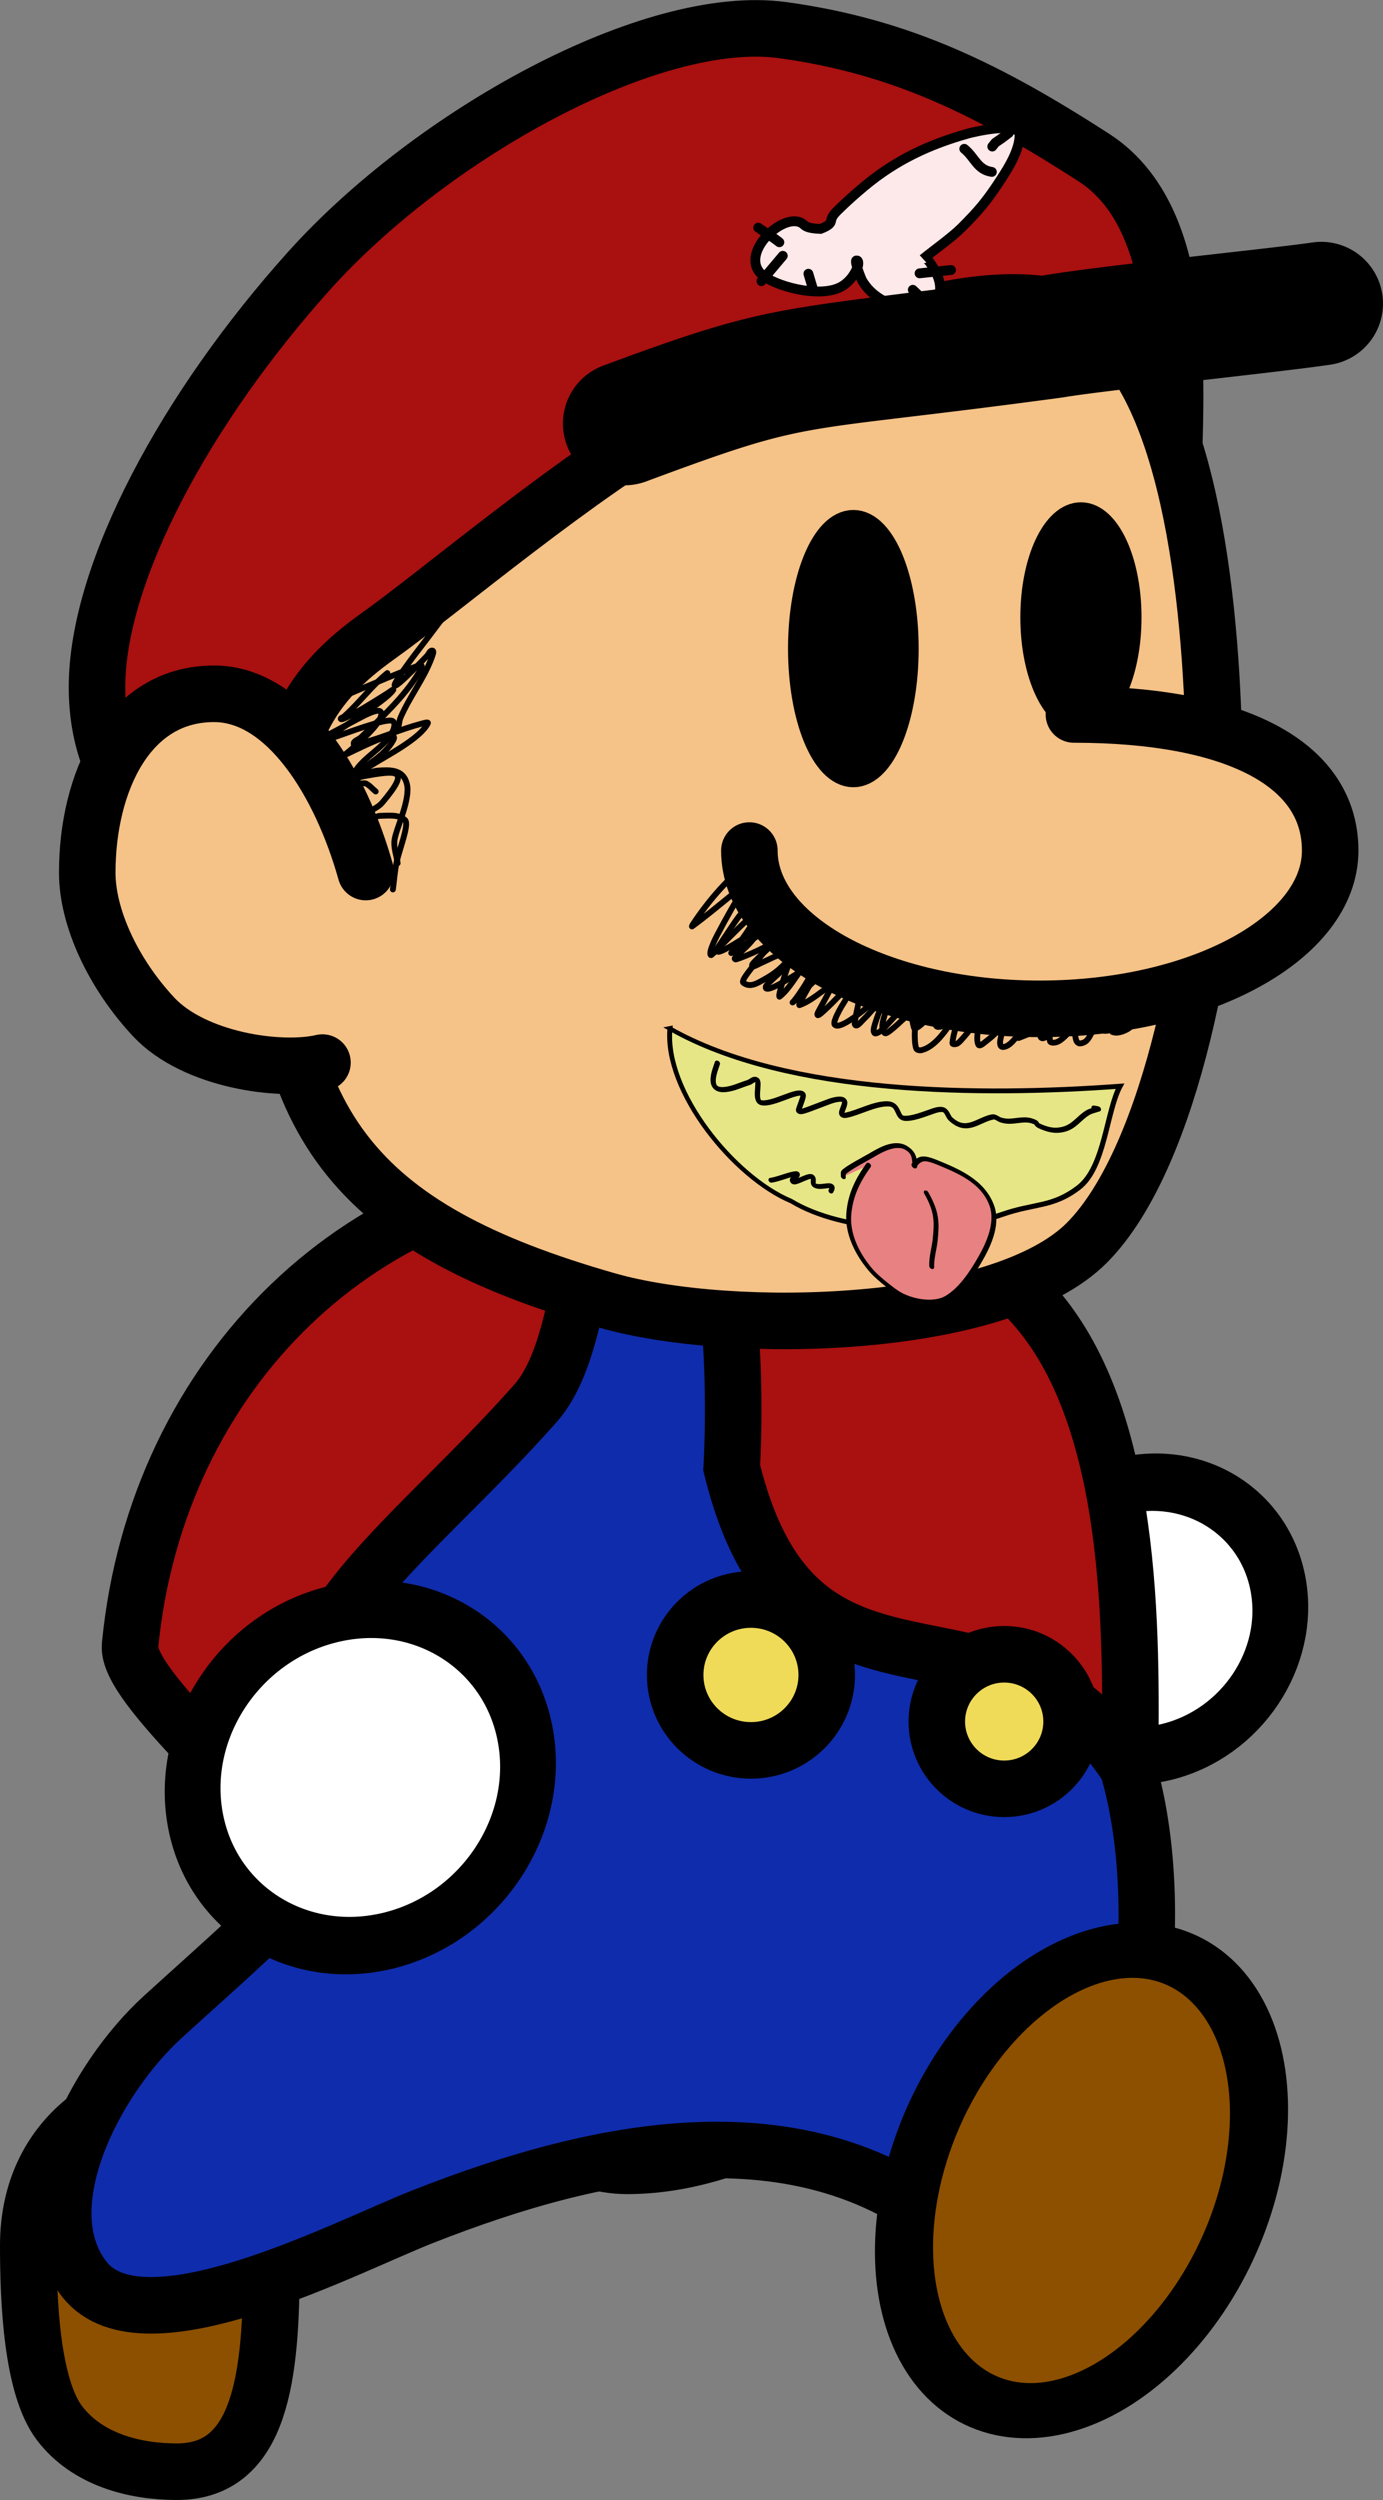 <?xml version="1.0" encoding="UTF-8" standalone="no"?>
<!-- Created with Inkscape (http://www.inkscape.org/) -->

<svg
   width="100.325mm"
   height="181.226mm"
   viewBox="0 0 100.325 181.226"
   version="1.1"
   id="svg5"
   inkscape:export-filename="cursed-mario.png"
   inkscape:export-xdpi="96"
   inkscape:export-ydpi="96"
   inkscape:version="1.2.2 (b0a8486541, 2022-12-01)"
   sodipodi:docname="cursed-mario_inkscape_file.svg"
   xmlns:inkscape="http://www.inkscape.org/namespaces/inkscape"
   xmlns:sodipodi="http://sodipodi.sourceforge.net/DTD/sodipodi-0.dtd"
   xmlns="http://www.w3.org/2000/svg"
   xmlns:svg="http://www.w3.org/2000/svg">
  <rect x="0" y="0" width="100.325" height="181.226" fill="#808080" stroke="none"/>
  <sodipodi:namedview
     id="namedview7"
     pagecolor="#505050"
     bordercolor="#eeeeee"
     borderopacity="1"
     inkscape:showpageshadow="0"
     inkscape:pageopacity="0"
     inkscape:pagecheckerboard="0"
     inkscape:deskcolor="#505050"
     inkscape:document-units="mm"
     showgrid="false"
     inkscape:zoom="0.57929786"
     inkscape:cx="650.78783"
     inkscape:cy="363.37093"
     inkscape:window-width="1918"
     inkscape:window-height="1174"
     inkscape:window-x="0"
     inkscape:window-y="24"
     inkscape:window-maximized="1"
     inkscape:current-layer="g4125" />
  <defs
     id="defs2" />
  <g
     inkscape:label="Layer 1"
     inkscape:groupmode="layer"
     id="layer1"
     transform="translate(-58.113,-25.235)">
    <g
       id="g4065"
       inkscape:label="body"
       transform="translate(1.246,-2.033)"
       style="stroke-width:4.1;stroke-dasharray:none"
       inkscape:export-filename="cursed-mario.png"
       inkscape:export-xdpi="96"
       inkscape:export-ydpi="96">
      <ellipse
         style="fill:#ffffff;fill-opacity:1;stroke:#000000;stroke-width:4.105;stroke-dasharray:none;stroke-opacity:1"
         id="ellipse1685"
         cx="112.852"
         cy="174.565"
         rx="10.056"
         ry="9.765"
         inkscape:label="right glove"
         transform="matrix(0.97,-0.242,0.174,0.985,0,0)" />
      <path
         id="path1740"
         style="fill:#a91010;stroke:#000000;stroke-width:4.1;stroke-dasharray:none"
         inkscape:label="red shirt"
         d="m 138.844,156.796 c 0,8.298 -6.908,8.676 -13.53,15.634 -6.621,6.958 -15.185,11.842 -22.955,11.842 -7.77,0 -13.471,-10.386 -20.165,-18.667 -6.694,-8.281 -16.181,-16.06 -15.891,-19.067 1.917,-19.834 17.138,-34.529 36.056,-34.529 9.459,0 23.761,1.999 30.517,11.121 6.756,9.122 5.967,25.368 5.967,33.666 z"
         sodipodi:nodetypes="ssssssss" />
      <path
         id="path1663"
         style="fill:#8d5000;stroke:#000000;stroke-width:4.1;stroke-dasharray:none"
         inkscape:label="left foot"
         d="m 76.557,191.328 c -10e-7,8.079 -0.703,15.116 -6.859,15.116 -3.078,0 -6.495,-0.871 -8.512,-3.518 -2.017,-2.647 -2.269,-8.835 -2.269,-12.875 -10e-7,-8.079 6.474,-11.935 12.63,-11.935 6.156,0 5.009,5.133 5.009,13.212 z"
         sodipodi:nodetypes="ssssss" />
      <path
         id="path1533"
         style="fill:#0f2cac;fill-opacity:1;stroke:#000000;stroke-width:4.1;stroke-dasharray:none;stroke-opacity:1"
         d="m 95.721,128.984 c -9.37,10.604 -20.818,17.853 -14.741,26.408 3.317,4.669 -3.173,9.783 -12.288,18.069 -4.925,4.477 -9.82,13.832 -5.688,19.056 4.256,5.38 18.913,-2.355 24.555,-4.571 12.742,-5.005 28.949,-8.763 40.349,2.765 11.579,-2.585 14.17,-24.022 10.758,-35.348 -9.102,-13.89 -23.824,-1.663 -28.721,-21.695 0,0 1.37,-21.739 -5.608,-22.655 -5.939,-0.78 -4.184,12.955 -8.617,17.972 z"
         sodipodi:nodetypes="ssssssssss"
         inkscape:label="bottom layer overalls" />
      <ellipse
         style="fill:#ffffff;fill-opacity:1;stroke:#000000;stroke-width:4.105;stroke-dasharray:none;stroke-opacity:1"
         id="path1605"
         cx="54.729"
         cy="171.941"
         rx="12.353"
         ry="11.995"
         inkscape:label="left glove"
         transform="matrix(0.97,-0.242,0.174,0.985,0,0)" />
      <ellipse
         style="fill:#8d5000;fill-opacity:1;stroke:#000000;stroke-width:4.109;stroke-dasharray:none;stroke-opacity:1"
         id="path1391"
         cx="191.567"
         cy="145.553"
         rx="11.784"
         ry="17.484"
         transform="matrix(0.967,0.254,-0.343,0.939,0,0)"
         inkscape:label="right foot" />
      <ellipse
         style="fill:#f0db59;fill-opacity:1;stroke:#000000;stroke-width:4.1;stroke-dasharray:none;stroke-opacity:1"
         id="path3996"
         cx="111.342"
         cy="148.687"
         rx="5.497"
         ry="5.468" />
      <ellipse
         style="fill:#f0db59;fill-opacity:1;stroke:#000000;stroke-width:4.1;stroke-dasharray:none;stroke-opacity:1"
         id="ellipse3998"
         cx="129.713"
         cy="152.065"
         rx="4.888"
         ry="4.877" />
    </g>
    <g
       id="g4125"
       inkscape:label="head"
       style="fill:#f5c287;fill-opacity:1;stroke-width:4.1;stroke-dasharray:none"
       transform="translate(3.539,20.502)">
      <path
         id="path4247"
         style="fill:#a91010;fill-opacity:1;stroke:#000000;stroke-width:4.1;stroke-dasharray:none"
         inkscape:label="shell"
         transform="translate(1.934,-0.885)"
         d="m 137.638,44.39 c 0,16.675 -15.537,30.193 -34.702,30.193 -19.165,-2e-6 -43.26,-2.469 -43.26,-19.144 0,-8.337 6.499,-20.312 15.394,-30.202 8.895,-9.89 24.864,-18.738 34.358,-17.433 8.634,1.186 14.942,4.332 22.538,9.22 7.73,4.974 5.672,19.028 5.672,27.366 z"
         sodipodi:nodetypes="sssssss" />
      <path
         id="path4119"
         style="stroke:#000000;stroke-width:4.1;stroke-dasharray:none"
         inkscape:label="main face shape"
         d="m 142.673,61.865 c 0,9.606 -2.99,26.663 -9.256,32.958 -6.266,6.295 -25.708,6.779 -34.778,4.189 C 80.253,93.761 74.132,86.155 74.541,66.947 74.731,58.022 77.152,54.298 81.983,50.853 86.814,47.407 96.383,39.19 104.64,34.522 c 8.323,-4.705 24.545,-11.647 30.81,-5.352 6.266,6.295 7.223,23.09 7.223,32.695 z"
         sodipodi:nodetypes="ssssssss" />
      <path
         id="path4121"
         style="stroke:#000000;stroke-width:4.1;stroke-linecap:round;stroke-dasharray:none"
         inkscape:label="nose"
         d="m 132.478,56.525 c 11.634,-1e-6 18.589,3.527 18.589,9.865 0,6.338 -9.431,11.475 -21.066,11.475 -11.634,10e-7 -21.066,-5.138 -21.066,-11.475"
         sodipodi:nodetypes="cssc" />
      <path
         id="path4181"
         style="fill:#f5c287;stroke:#000000;stroke-width:4.1;stroke-linecap:round;stroke-dasharray:none"
         d="m 77.966,81.76 c -3.068,0.719 -9.312,-0.17 -12.246,-3.309 -2.934,-3.139 -4.817,-7.192 -4.817,-10.456 0,-6.528 2.945,-13.007 9.246,-12.967 5.196,0.034 9.141,6.446 10.956,12.92"
         inkscape:label="ear"
         sodipodi:nodetypes="csssc" />
      <g
         id="g12617"
         inkscape:label="dick-logo"
         transform="translate(11.163,2.01)">
        <path
           style="fill:#fde9e9;fill-opacity:1;stroke:#000000;stroke-width:0.712;stroke-linecap:round;stroke-dasharray:none;stroke-opacity:1"
           d="m 101.678,18.977 c -1.332,-1.095 -4.927,2.281 -2.839,3.782 1.137,0.817 4.396,1.646 5.803,0.616 0.491,-0.359 0.737,-0.746 0.991,-1.299 0.006,-0.013 0.133,-0.504 -0.096,-0.472 -0.176,0.025 0.35,1.348 0.423,1.472 0.683,1.146 1.78,1.664 3.012,2.021 0.281,0.081 0.973,0.228 1.28,0.125 1.545,-0.515 1.637,-1.776 0.933,-2.974 -0.236,-0.402 -0.594,-0.97 -0.799,-0.765 0.638,-0.524 2.084,-1.562 2.762,-2.237 1.278,-1.274 1.874,-1.986 2.877,-3.532 0.542,-0.834 1.337,-2.103 1.347,-3.195 0.009,-1.025 -3.38,-0.216 -3.705,-0.125 -2.847,0.797 -5.253,1.922 -7.526,3.811 -0.664,0.552 -1.311,1.126 -1.925,1.732 -0.191,0.188 -0.396,0.39 -0.481,0.645 -0.066,0.199 0.038,0.417 -0.808,0.736 -0.994,-0.04 -1.098,-0.216 -1.251,-0.342 z"
           id="path12613"
           sodipodi:nodetypes="csscscssscsscsscccc" />
        <path
           style="fill:#fde9e9;fill-opacity:1;stroke:#000000;stroke-width:0.712;stroke-linecap:round;stroke-dasharray:none;stroke-opacity:1"
           d="m 121.541,14.685 c 0.781,0.637 0.938,1.522 2.002,1.674"
           id="path12742"
           transform="translate(-8.18,-1.174)" />
        <path
           style="fill:#fde9e9;fill-opacity:1;stroke:#000000;stroke-width:0.712;stroke-linecap:round;stroke-dasharray:none;stroke-opacity:1"
           d="m 124.775,13.53 c -1.148,0.899 -0.821,0.495 -1.203,0.991"
           id="path12744"
           transform="translate(-8.18,-1.174)" />
        <path
           style="fill:#fde9e9;fill-opacity:1;stroke:#000000;stroke-width:0.712;stroke-linecap:round;stroke-dasharray:none;stroke-opacity:1"
           d="m 108.126,21.459 c -0.477,-0.382 -1.054,-0.722 -1.53,-1.059"
           id="path12746"
           transform="translate(-8.18,-1.174)" />
        <path
           style="fill:#fde9e9;fill-opacity:1;stroke:#000000;stroke-width:0.712;stroke-linecap:round;stroke-dasharray:none;stroke-opacity:1"
           d="m 108.376,22.441 c -0.516,0.613 -1.033,1.225 -1.549,1.838"
           id="path12748"
           transform="translate(-8.18,-1.174)" />
        <path
           style="fill:#fde9e9;fill-opacity:1;stroke:#000000;stroke-width:0.712;stroke-linecap:round;stroke-dasharray:none;stroke-opacity:1"
           d="m 110.233,23.74 c 0.099,0.334 0.199,0.667 0.298,1.001"
           id="path12750"
           transform="translate(-8.18,-1.174)" />
        <path
           style="fill:#fde9e9;fill-opacity:1;stroke:#000000;stroke-width:0.712;stroke-linecap:round;stroke-dasharray:none;stroke-opacity:1"
           d="m 118.298,23.711 c 0.76,-0.08 1.521,-0.16 2.281,-0.241"
           id="path12752"
           transform="translate(-8.18,-1.174)" />
        <path
           style="fill:#fde9e9;fill-opacity:1;stroke:#000000;stroke-width:0.712;stroke-linecap:round;stroke-dasharray:none;stroke-opacity:1"
           d="m 117.807,24.904 c 0.318,0.302 0.635,0.603 0.953,0.905"
           id="path12754"
           transform="translate(-8.18,-1.174)" />
      </g>
    </g>
    <g
       id="g4245"
       inkscape:label="eyes"
       transform="translate(5.474,19.617)"
       style="fill:#000000;fill-opacity:1">
      <ellipse
         style="fill:#000000;fill-opacity:1;stroke:#000000;stroke-width:2.133;stroke-dasharray:none;stroke-opacity:1"
         id="path4239"
         cx="114.542"
         cy="52.636"
         rx="3.672"
         ry="8.983" />
      <ellipse
         style="fill:#000000;fill-opacity:1;stroke:#000000;stroke-width:1.808;stroke-dasharray:none;stroke-opacity:1"
         id="path4241"
         cx="131.051"
         cy="50.374"
         rx="3.491"
         ry="7.441" />
    </g>
    <path
       style="color:#000000;fill:#000000;fill-opacity:1;stroke-linecap:round;-inkscape-stroke:none"
       d="m 150.598,22.146 c -3.274,0.476 -15.182,1.659 -19.5,2.389 l 0.146,-0.023 c -19.753,2.672 -19.35,1.832 -32.096,6.564 a 4.477,4.477 0 0 0 -2.639,5.754 4.477,4.477 0 0 0 5.756,2.639 c 12.534,-4.654 10.17,-3.378 30.178,-6.084 l 0.074,-0.01 0.072,-0.012 c 3.044,-0.514 15.182,-1.757 19.297,-2.355 a 4.477,4.477 0 0 0 3.785,-5.074 4.477,4.477 0 0 0 -5.074,-3.787 z"
       id="path4406"
       inkscape:label="flap"
       transform="translate(2.72,20.666)" />
    <g
       id="g11662"
       inkscape:label="mouth"
       transform="matrix(0.825,0,0.165,0.825,5.419,18.603)">
      <path
         style="fill:#e6e686;fill-opacity:1;stroke:#000000;stroke-width:0.423;stroke-linecap:round;stroke-dasharray:none;stroke-opacity:1"
         d="m 103.096,98.419 c -1.612,5.517 3.007,13.056 7.641,15.164 3.942,2.715 12.233,3.16 18.3,1.166 3.034,-0.997 4.564,-0.606 7.209,-2.369 2.645,-1.763 3.761,-6.643 5.404,-8.898 -12.177,0.874 -29.342,0.838 -38.555,-5.063 z"
         id="path4462"
         sodipodi:nodetypes="ccsscc" />
      <path
         style="fill:#e6e686;fill-opacity:1;stroke:#000000;stroke-width:0.423;stroke-linecap:round;stroke-dasharray:none;stroke-opacity:1"
         d="m 109.309,111.747 c 0.642,-0.1 1.249,-0.345 1.879,-0.5 0.431,-0.106 0.563,-0.092 0.56,-0.06 -0.025,0.289 -0.684,0.414 -0.551,0.672 0.122,0.238 1.538,-0.618 1.801,-0.422 0.199,0.148 -0.144,0.579 0.043,0.741 0.452,0.391 2.069,-0.419 1.353,0.517"
         id="path11656" />
      <path
         style="fill:none;fill-opacity:1;stroke:#000000;stroke-width:0.453;stroke-linecap:round;stroke-dasharray:none;stroke-opacity:1"
         d="m 106.659,101.456 c -0.271,0.538 -1.559,2.501 0.238,2.315 0.749,-0.078 1.435,-0.402 2.151,-0.609 0.266,-0.077 0.582,-0.399 0.793,-0.24 0.257,0.193 -0.649,1.86 -0.03,2.006 0.96,0.227 3.416,-1.181 3.825,-0.772 0.152,0.152 -0.743,1.41 -0.674,1.509 0.107,0.153 0.784,-0.114 1.209,-0.257 0.432,-0.146 0.856,-0.308 1.288,-0.454 0.278,-0.094 0.552,-0.203 0.842,-0.266 2.162,-0.468 -0.549,1.594 0.783,1.338 1.138,-0.22 2.728,-1.041 3.885,-0.995 0.975,0.04 0.489,1.209 1.15,1.269 0.704,0.064 1.818,-0.368 2.359,-0.532 0.288,-0.087 0.881,-0.339 1.239,-0.214 0.278,0.097 0.313,0.616 0.426,0.755 1.159,1.413 2.454,0.11 3.786,-0.129 0.243,-0.043 0.444,0.192 0.624,0.257 0.161,0.058 0.333,0.095 0.505,0.111 0.717,0.07 1.529,-0.247 2.21,-0.026 0.72,0.234 0.08,0.243 0.813,0.557 0.619,0.266 1.12,0.349 1.784,0.206 1.065,-0.23 1.611,-1.01 2.507,-1.483 0.272,-0.144 0.594,-0.201 0.892,-0.3 0.029,-0.01 0.118,-0.016 0.089,-0.026 -0.116,-0.04 -0.244,-0.046 -0.367,-0.069"
         id="path11650" />
      <g
         id="g11733"
         inkscape:label="tongue"
         transform="matrix(0.966,0,0.118,1.001,-6.64,0.077)">
        <path
           style="fill:#e88181;fill-opacity:1;stroke:#000000;stroke-width:0.423;stroke-linecap:round;stroke-dasharray:none;stroke-opacity:1"
           d="m 113.092,111.248 c 0.052,-0.124 0.059,-0.278 0.155,-0.371 0.323,-0.31 2.481,-1.252 2.878,-1.439 0.764,-0.36 2.632,-1.343 3.507,-0.732 0.567,0.396 0.482,0.823 0.353,1.387 -0.018,0.079 -0.187,0.149 -0.129,0.207 0.056,0.056 0.095,-0.129 0.155,-0.181 0.275,-0.241 0.623,-0.464 1.017,-0.439 0.344,0.021 0.677,0.151 0.991,0.293 1.687,0.765 3.67,1.671 3.757,3.817 0.069,1.698 -1.657,3.672 -2.723,4.817 -1.111,1.194 -2.535,2.582 -4.024,3.3 -1.238,0.597 -3.094,0.384 -4.214,-0.371 -0.41,-0.276 -1.504,-1.398 -1.827,-1.939 -0.912,-1.531 -1.166,-3.36 -0.491,-5.032 0.703,-1.742 1.88,-3.08 3.231,-4.334"
           id="path11654" />
        <path
           style="fill:#e88181;fill-opacity:1;stroke:#000000;stroke-width:0.423;stroke-linecap:round;stroke-dasharray:none;stroke-opacity:1"
           d="m 120.176,112.661 c 0.43,1.652 0.143,2.54 -0.526,4.084 -0.346,0.798 -0.859,1.555 -1.112,2.396"
           id="path11729" />
      </g>
    </g>
    <g
       id="g12251"
       inkscape:label="mustache"
       transform="translate(0.792,-0.264)">
      <path
         style="fill:none;fill-opacity:1;stroke:#000000;stroke-width:0.423;stroke-linecap:round;stroke-dasharray:none;stroke-opacity:1"
         d="m 110.966,88.485 c -0.405,0.496 -0.04,0.067 -0.806,0.833 -0.797,0.797 -1.496,1.645 -2.15,2.564 -0.153,0.215 -0.301,0.433 -0.446,0.653 -0.023,0.035 -0.072,0.145 -0.038,0.12 0.977,-0.717 1.91,-1.497 2.852,-2.259 0.077,-0.062 0.662,-0.526 0.816,-0.664 0.119,-0.107 0.226,-0.228 0.348,-0.332 0.007,-0.006 0.032,0.002 0.027,0.011 -0.371,0.662 -0.797,1.293 -1.17,1.954 -0.361,0.639 -0.716,1.282 -1.056,1.932 -0.152,0.291 -0.375,0.752 -0.468,1.11 -0.056,0.216 -0.019,0.377 0.049,0.321 0.404,-0.331 0.749,-0.728 1.121,-1.094 0.734,-0.723 1.003,-1.03 1.725,-1.66 0.06,-0.053 0.51,-0.413 0.566,-0.403 0.056,0.011 0.008,0.118 -0.016,0.169 -0.126,0.258 -0.274,0.505 -0.43,0.746 -0.312,0.482 -0.635,0.957 -0.974,1.421 -0.15,0.205 -0.331,0.384 -0.49,0.582 -0.023,0.029 -0.09,0.109 -0.054,0.098 0.107,-0.032 0.194,-0.109 0.288,-0.169 0.305,-0.194 0.608,-0.392 0.909,-0.593 0.529,-0.354 1.047,-0.723 1.579,-1.072 0.165,-0.108 0.334,-0.213 0.512,-0.299 0.06,-0.029 0.182,-0.109 0.196,-0.044 0.106,0.499 -0.657,1.466 -0.767,1.627 -0.286,0.417 -0.602,0.812 -0.909,1.214 -0.065,0.084 -0.798,0.954 -0.925,1.263 -0.03,0.072 -0.068,0.187 -0.005,0.234 0.5,0.375 1.035,0.006 1.486,-0.239 0.852,-0.464 1.341,-0.914 1.981,-1.655 0.167,-0.193 0.273,-0.439 0.365,-0.675 0.007,-0.018 0.025,-0.071 0.016,-0.054 -0.458,0.825 -0.764,1.829 -1.051,2.705 -0.015,0.044 -0.192,0.649 -0.201,0.838 -0.001,0.029 0.005,0.1 0.027,0.082 0.729,-0.58 1.16,-1.49 1.769,-2.183 0.257,-0.292 0.529,-0.462 0.593,-0.354 0.29,0.485 -0.214,1.159 -0.397,1.486 -0.167,0.299 -0.364,0.581 -0.555,0.865 -0.29,0.434 -0.506,0.634 -0.463,0.604 0.144,-0.097 0.253,-0.236 0.381,-0.354 0.176,-0.162 1.721,-1.979 2.651,-2.025 0.097,-0.005 0.107,0.181 0.092,0.278 -0.106,0.703 -0.49,1.33 -0.811,1.943 -0.152,0.291 -0.322,0.572 -0.468,0.865 -0.027,0.054 -0.057,0.114 -0.049,0.174 0.02,0.143 0.278,-0.101 0.386,-0.196 0.248,-0.217 0.481,-0.451 0.718,-0.68 0.091,-0.088 1.291,-1.379 1.813,-1.655 0.319,-0.169 0.32,0.201 0.294,0.419 -0.107,0.905 -0.377,1.785 -0.501,2.689 -0.007,0.054 -0.008,0.117 0.022,0.163 0.123,0.195 0.423,-0.203 0.588,-0.365 0.543,-0.533 0.778,-0.87 1.295,-1.415 0.13,-0.137 0.494,-0.546 0.544,-0.185 0.079,0.568 -0.636,1.846 -0.408,2.34 0.042,0.091 0.082,0.221 0.18,0.239 0.236,0.045 1.548,-1.293 1.764,-1.437 0.136,-0.091 0.42,-0.309 0.468,-0.152 -0.041,0.597 -0.205,2.076 0.005,2.683 0.046,0.133 0.267,0.16 0.403,0.125 0.804,-0.207 1.471,-1.055 1.921,-1.698"
         id="path12187" />
      <path
         style="fill:none;fill-opacity:1;stroke:#000000;stroke-width:0.423;stroke-linecap:round;stroke-dasharray:none;stroke-opacity:1"
         d="m 111.973,90.842 c -1.161,1.103 -0.876,0.809 -2.683,3.505 -0.04,0.06 0.081,0.161 0.152,0.152 0.418,-0.05 1.819,-1.004 2.259,-1.241 0.077,-0.042 0.157,-0.096 0.245,-0.098 0.07,-0.002 0.188,0.017 0.191,0.087 0.005,0.123 -0.101,0.227 -0.174,0.327 -0.276,0.376 -0.78,0.812 -1.083,1.116 -0.091,0.091 -0.205,0.168 -0.261,0.283 -0.017,0.035 0.05,0.088 0.087,0.076 0.419,-0.129 0.822,-0.305 1.225,-0.479 0.407,-0.176 0.797,-0.391 1.203,-0.572 0.033,-0.015 0.093,-0.043 0.109,-0.011 0.02,0.039 -0.025,0.087 -0.054,0.12 -0.179,0.195 -0.376,0.371 -0.566,0.555 -0.05,0.048 -0.655,0.594 -0.735,0.757 -0.022,0.044 -0.005,0.147 0.044,0.142 0.179,-0.022 0.336,-0.133 0.501,-0.207 0.802,-0.359 1.068,-0.544 1.905,-0.795 0.408,-0.122 0.671,-0.107 0.664,-0.011 -0.041,0.602 -1.344,1.649 -1.742,2.041 -0.125,0.123 -0.273,0.231 -0.365,0.381 -0.033,0.054 -0.041,0.162 0.016,0.19 0.223,0.109 0.973,-0.335 1.1,-0.403 0.811,-0.433 1.651,-1.106 2.585,-1.268 0.245,-0.042 0.11,0.313 0.011,0.512 -0.147,0.294 -0.348,0.558 -0.512,0.844 -0.267,0.466 -0.534,0.932 -0.778,1.41 -0.017,0.032 -0.034,0.121 0,0.109 1.236,-0.446 2.065,-1.595 3.364,-1.927 0.131,-0.033 0.313,-0.062 0.403,0.038 0.096,0.107 0.062,0.294 0.016,0.43 -0.465,1.381 -0.558,1.112 -1.072,2.193 -0.056,0.118 -0.266,0.57 -0.152,0.686 0.45,0.461 2.722,-1.586 3.113,-1.91 0.72,-0.599 0.47,-0.024 0.288,0.501 -0.114,0.331 -0.258,0.652 -0.365,0.985 -0.087,0.273 -0.197,0.547 -0.218,0.833 -0.006,0.088 0.055,0.239 0.142,0.223 0.22,-0.04 0.403,-0.206 0.572,-0.354 0.176,-0.155 1.077,-1.21 1.372,-1.399 0.623,-0.399 0.689,0.663 0.757,0.98 0.062,0.291 0.089,0.441 0.152,0.419 0.466,-0.162 0.803,-0.742 1.274,-0.942 0.75,-0.318 -0.118,0.828 0.435,0.822 0.308,-0.003 0.649,-0.249 0.871,-0.397 0.067,-0.045 0.099,-0.172 0.18,-0.163 0.349,0.039 -0.238,0.108 0.403,0 0.131,-0.022 0.495,-0.128 0.572,-0.049 0.041,0.042 -0.025,0.117 -0.016,0.174 0.018,0.116 0.065,0.225 0.098,0.337"
         id="path12189" />
      <path
         style="fill:none;fill-opacity:1;stroke:#000000;stroke-width:0.423;stroke-linecap:round;stroke-dasharray:none;stroke-opacity:1"
         d="m 126.85,99.279 c -0.146,0.613 -0.387,1.21 -0.437,1.838 -0.008,0.098 0.195,0.089 0.288,0.058 0.138,-0.047 0.241,-0.167 0.341,-0.274 0.278,-0.298 0.528,-0.621 0.787,-0.936 0.106,-0.128 0.201,-0.265 0.307,-0.394 0.03,-0.037 0.055,-0.112 0.101,-0.101 0.049,0.012 0.054,0.089 0.058,0.139 0.029,0.469 -0.166,1.064 -0.043,1.502 0.018,0.064 0.04,0.16 0.106,0.168 0.099,0.013 0.195,-0.059 0.274,-0.12 1.308,-1.019 0.542,-0.512 1.363,-1.229 0.196,-0.171 0.124,0.036 0.082,0.245 -0.028,0.137 -0.503,1.328 0.082,1.214 0.431,-0.084 0.711,-0.519 0.989,-0.816 0.11,-0.117 -0.065,0.208 0.077,0.168 0.082,-0.023 1.279,-0.547 1.531,-0.528 0.007,5.3e-4 0.041,0.424 0.043,0.432 0.113,0.324 0.562,-0.138 0.638,-0.019 0.123,0.193 -0.121,0.47 0.331,0.456 0.468,-0.014 0.833,-0.526 1.157,-0.787 0.077,-0.062 0.154,-0.184 0.25,-0.158 0.116,0.031 0.145,0.721 0.264,0.869 0.054,0.067 0.135,0.141 0.221,0.134 0.724,-0.057 0.712,-0.812 1.123,-1.109 0.097,-0.07 0.225,0.081 0.336,0.125 0.181,0.071 0.335,0.079 0.528,0.062 0.026,-0.002 0.301,-0.075 0.37,-0.038 0.262,0.141 -0.278,0.087 0.197,0.173 0.362,0.065 1.491,-0.381 1.19,-0.802"
         id="path12253" />
    </g>
    <g
       id="g12270"
       inkscape:label="sideburns">
      <path
         style="fill:none;fill-opacity:1;stroke:#000000;stroke-width:0.423;stroke-linecap:round;stroke-dasharray:none;stroke-opacity:1"
         d="m 82.736,74.93 c -0.245,1.569 -0.024,1.103 -0.979,2.611 -0.293,0.462 -0.631,0.893 -0.941,1.344 -0.055,0.081 -0.217,0.175 -0.154,0.25 0.04,0.046 3.615,-1.91 3.974,-2.073 0.346,-0.158 1.084,-0.512 1.133,-0.134 0.097,0.759 -1.814,2.294 -2.112,2.573 -0.169,0.158 -0.354,0.3 -0.538,0.442 -0.041,0.032 -0.184,0.09 -0.134,0.077 0.342,-0.091 4.267,-2.224 3.648,-1.113 -0.636,1.141 -2.028,1.854 -3.053,2.611 -0.147,0.109 -0.625,0.33 -0.442,0.326 0.475,-0.01 0.915,-0.263 1.382,-0.346 2.375,-0.419 3.455,-0.59 1.306,1.939 -0.423,0.497 -1.354,0.661 -1.459,1.305 -0.073,0.446 0.854,-0.356 1.306,-0.365 0.616,-0.011 1.376,-0.116 1.824,0.307 0.325,0.307 -0.436,2.186 -0.614,3.052 -0.134,0.651 -0.179,1.318 -0.269,1.977"
         id="path12256" />
      <path
         style="fill:none;fill-opacity:1;stroke:#000000;stroke-width:0.423;stroke-linecap:round;stroke-dasharray:none;stroke-opacity:1"
         d="m 86.479,72.799 c 0.32,-0.378 1.337,-0.813 0.96,-1.133 -0.378,-0.32 -0.561,0.839 -0.96,1.133 -0.542,0.399 -1.244,0.532 -1.805,0.902 -0.541,0.358 -0.992,0.837 -1.478,1.267 -0.288,0.255 -0.611,0.482 -0.845,0.787 -0.251,0.328 0.827,-0.112 1.21,-0.269 0.207,-0.085 4.995,-2.137 5.107,-2.035 0.133,0.121 -0.06,0.364 -0.154,0.518 -1.095,1.799 -2.711,3.279 -4.224,4.723 -0.17,0.163 -0.562,0.249 -0.518,0.48 0.037,0.196 0.401,-0.028 0.595,-0.077 1.448,-0.366 2.82,-1.007 4.262,-1.382 0.168,-0.044 0.598,-0.192 0.518,-0.038 -0.591,1.137 -3.03,2.355 -4.089,3.033 -0.296,0.189 -0.639,0.324 -0.883,0.576 -0.067,0.07 0.192,0.051 0.288,0.038 0.382,-0.052 0.748,-0.209 1.133,-0.23 0.834,-0.046 1.774,-0.092 2.035,0.979 0.274,1.123 -0.798,3.256 -0.902,4.07 -0.072,0.557 0.154,1.113 0.23,1.67"
         id="path12258" />
      <path
         style="fill:none;fill-opacity:1;stroke:#000000;stroke-width:0.423;stroke-linecap:round;stroke-dasharray:none;stroke-opacity:1"
         d="m 86.211,74.028 c -1.168,0.947 -2.043,2.18 -3.168,3.168 -0.065,0.057 -0.225,0.068 -0.211,0.154 0.046,0.274 3.125,-1.7 3.36,-1.843 0.144,-0.088 0.53,-0.394 0.442,-0.25 -0.366,0.594 -2.698,2.064 -3.264,2.457 -0.382,0.266 -0.768,0.524 -1.152,0.787 -0.167,0.114 -0.663,0.227 -0.499,0.346 0.198,0.144 0.477,-0.118 0.71,-0.192 0.592,-0.188 3.734,-1.409 4.166,-1.152 0.237,0.141 0.093,0.583 -0.038,0.826 -0.671,1.233 -2.337,1.889 -2.88,3.206 -0.264,0.641 0.896,0.461 0.941,0.48 0.293,0.125 0.499,0.397 0.749,0.595"
         id="path12262" />
      <path
         style="fill:none;fill-opacity:1;stroke:#000000;stroke-width:0.423;stroke-linecap:round;stroke-dasharray:none;stroke-opacity:1"
         d="m 91.356,68.537 c -0.73,0.966 -1.458,1.934 -2.189,2.899 -0.447,0.59 -0.907,1.169 -1.344,1.766 -2.721,3.721 0.413,0.463 1.267,-0.422 0.126,-0.13 0.205,-0.412 0.384,-0.384 0.146,0.023 0.03,0.303 -0.019,0.442 -0.556,1.557 -1.634,2.898 -2.285,4.416 -0.093,0.217 -0.102,0.461 -0.154,0.691"
         id="path12264" />
    </g>
  </g>
</svg>
